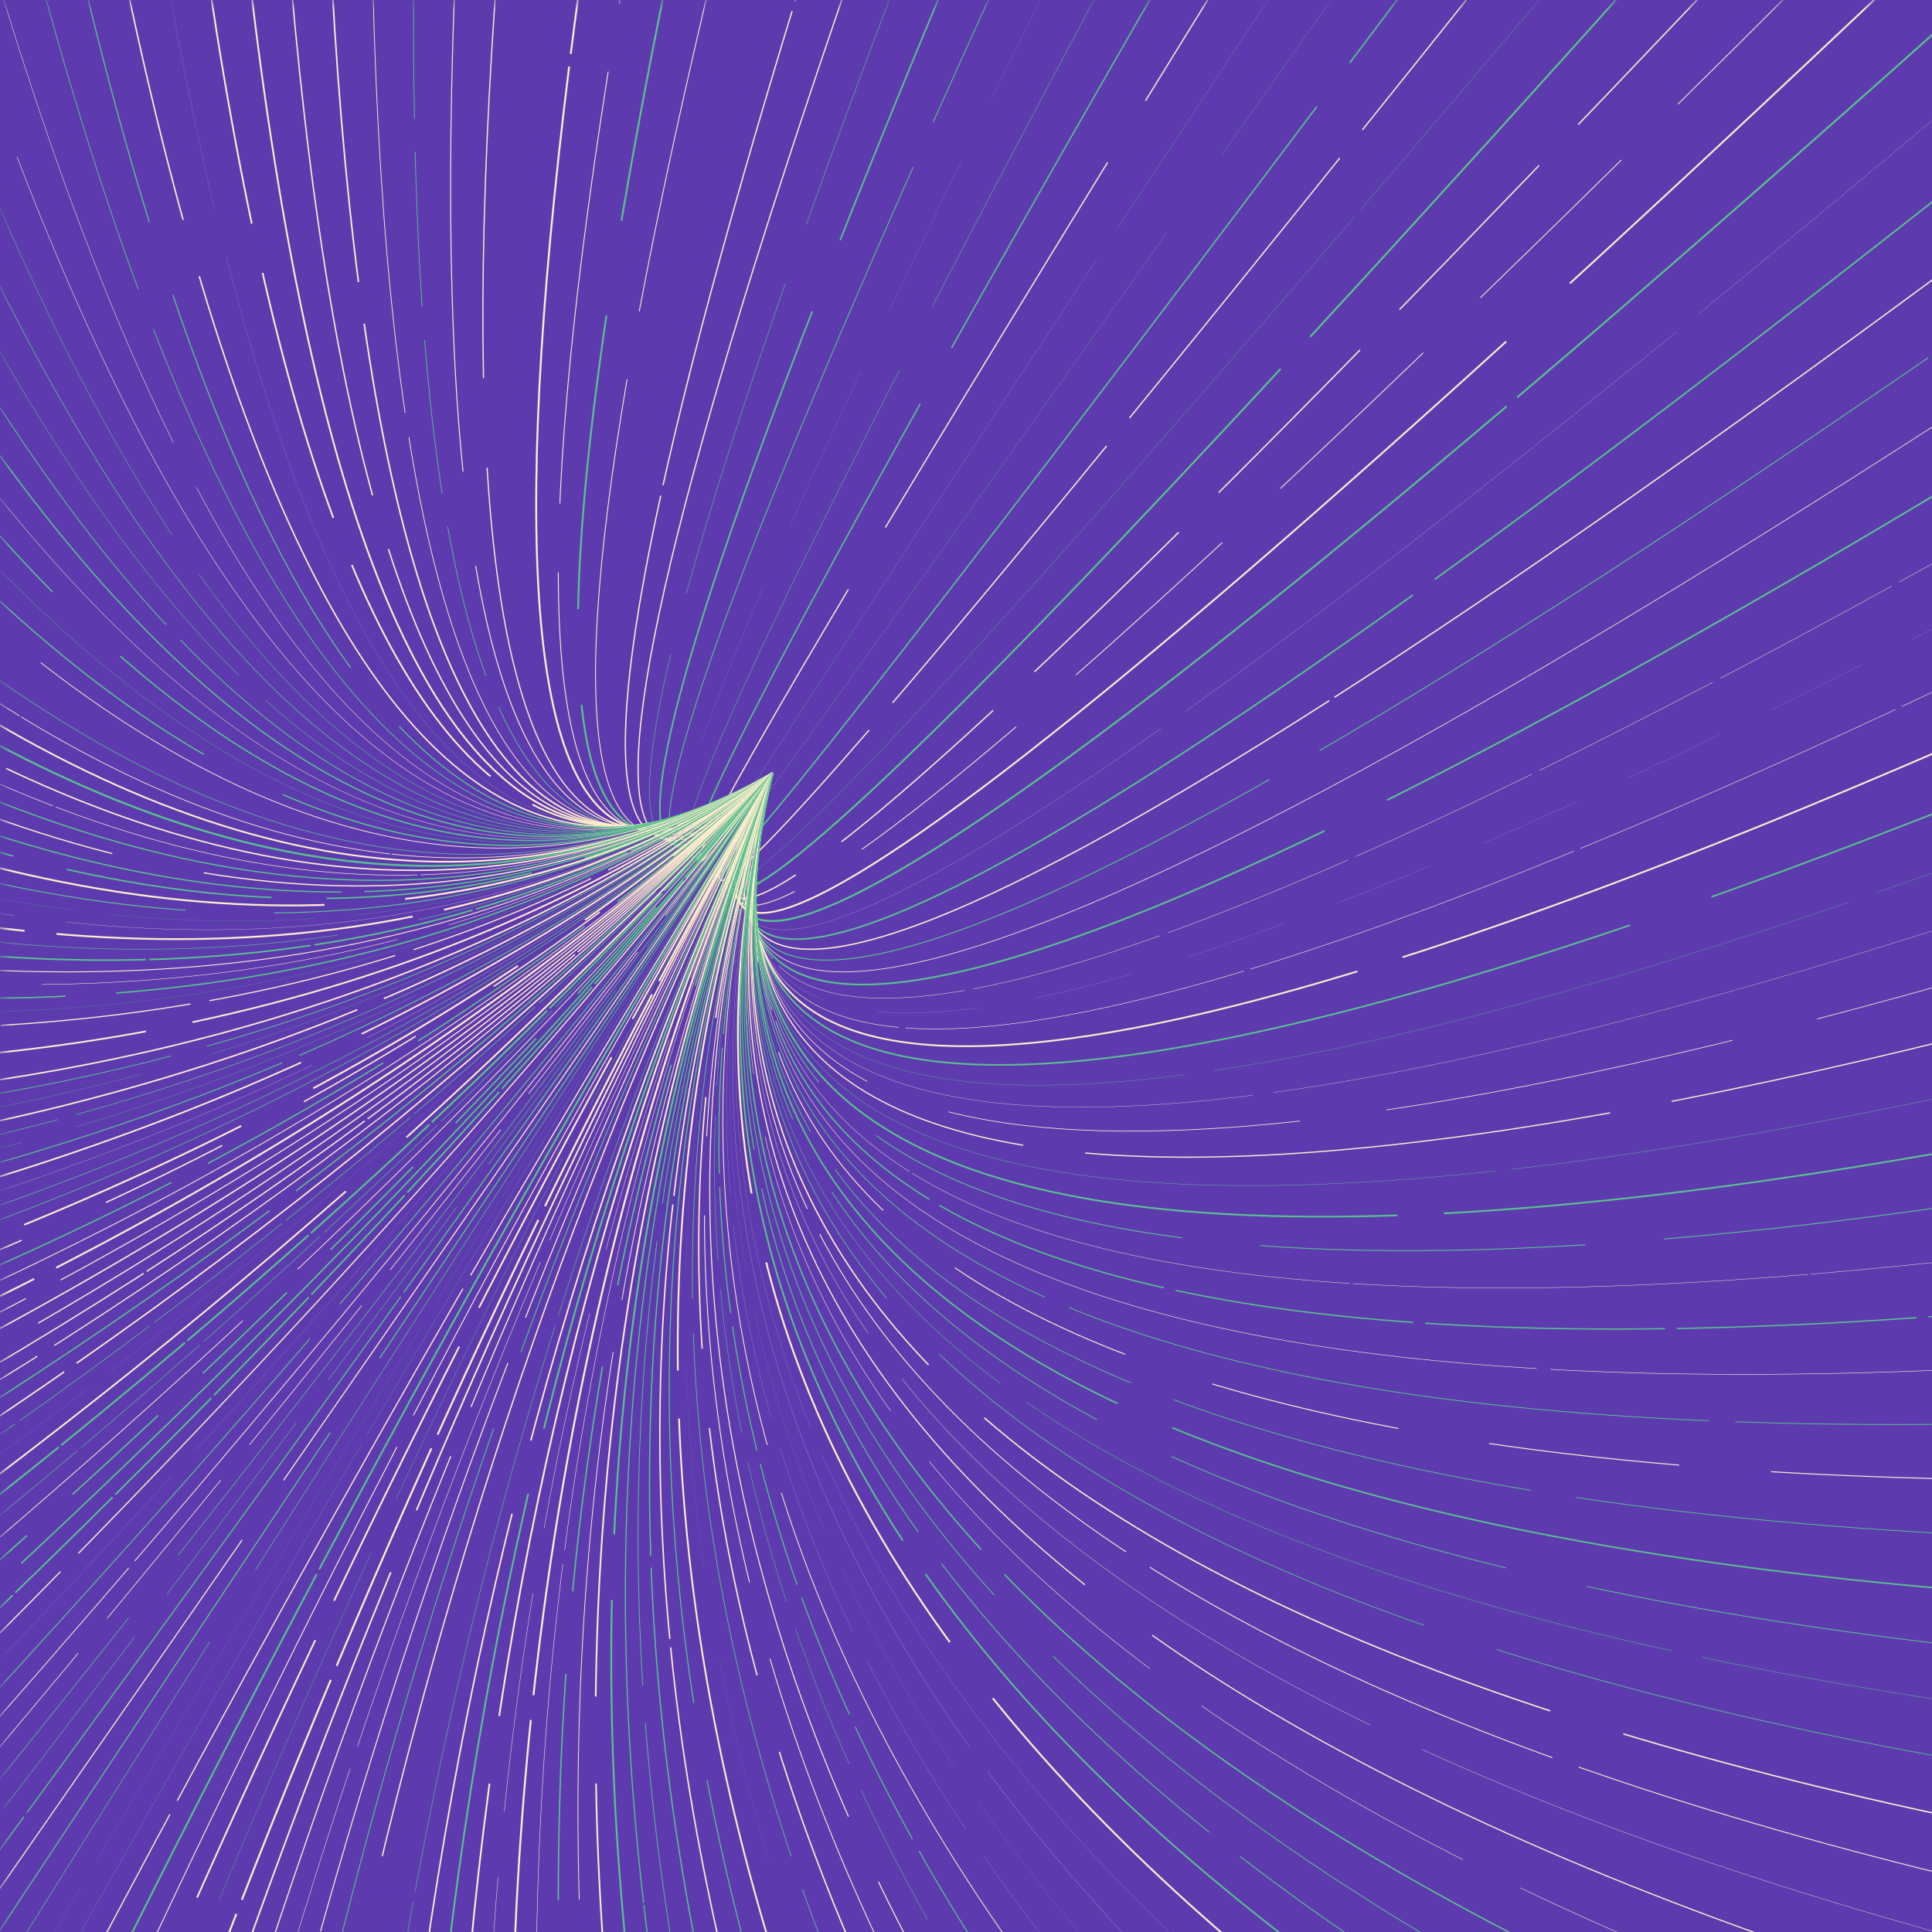 <svg xmlns="http://www.w3.org/2000/svg" viewBox="0 0 100 100">
  <rect fill="#5D3BAE" width="100%" height="100%"/>
  <defs>
    <filter id="filter-681">
      <feTurbulence type="fractalNoise" baseFrequency=".001" seed="252.538"/>
      <feDisplacementMap in="SourceGraphic" scale="10"/>
    </filter>
    <mask id="mask-682">
      <rect width="100%" height="100%" fill="#fff"/>
    </mask>
  </defs>
  <g fill="none" filter="url(#filter-681)" mask="url(#mask-682)">
    <path stroke="blanchedalmond" stroke-width="0.019" stroke-dasharray="23.593 0.143" d="M 40 40 Q 30 80 135 60"/>
    <path stroke="#58C28F" stroke-width="0.045" stroke-dasharray="16.847 4.072" d="M 40 40 Q 29.99 79.372 134.938 56.074"/>
    <path stroke="#58C28F" stroke-width="0.088" stroke-dasharray="48.14 2.408" d="M 40 40 Q 29.961 78.744 134.753 52.151"/>
    <path stroke="#58C28F" stroke-width="0.018" stroke-dasharray="52.507 0.828" d="M 40 40 Q 29.911 78.118 134.445 48.236"/>
    <path stroke="blanchedalmond" stroke-width="0.061" stroke-dasharray="27.329 3.235" d="M 40 40 Q 29.842 77.493 134.014 44.333"/>
    <path stroke="blanchedalmond" stroke-width="0.034" stroke-dasharray="18.292 4.502" d="M 40 40 Q 29.754 76.871 133.461 40.446"/>
    <path stroke="blanchedalmond" stroke-width="0.014" stroke-dasharray="38.065 1.087" d="M 40 40 Q 29.646 76.252 132.786 36.577"/>
    <path stroke="#58C28F" stroke-width="0.014" stroke-dasharray="34.03 1.524" d="M 40 40 Q 29.518 75.637 131.99 32.732"/>
    <path stroke="#58C28F" stroke-width="0.084" stroke-dasharray="57.473 4.462" d="M 40 40 Q 29.372 75.026 131.073 28.914"/>
    <path stroke="blanchedalmond" stroke-width="0.09" stroke-dasharray="42.426 2.452" d="M 40 40 Q 29.206 74.42 130.037 25.126"/>
    <path stroke="blanchedalmond" stroke-width="0.025" stroke-dasharray="17.837 0.356" d="M 40 40 Q 29.021 73.82 128.882 21.373"/>
    <path stroke="blanchedalmond" stroke-width="0.005" stroke-dasharray="5.27 2.923" d="M 40 40 Q 28.818 73.225 127.61 17.658"/>
    <path stroke="blanchedalmond" stroke-width="0.019" stroke-dasharray="10.059 0.445" d="M 40 40 Q 28.596 72.638 126.222 13.984"/>
    <path stroke="#58C28F" stroke-width="0.087" stroke-dasharray="40.309 3.601" d="M 40 40 Q 28.355 72.057 124.719 10.357"/>
    <path stroke="blanchedalmond" stroke-width="0.035" stroke-dasharray="26.22 0.028" d="M 40 40 Q 28.097 71.484 123.103 6.778"/>
    <path stroke="#58C28F" stroke-width="0.048" stroke-dasharray="37.491 3.021" d="M 40 40 Q 27.82 70.92 121.376 3.251"/>
    <path stroke="blanchedalmond" stroke-width="0.067" stroke-dasharray="41.539 0.318" d="M 40 40 Q 27.526 70.365 119.538 -0.219"/>
    <path stroke="#58C28F" stroke-width="0.081" stroke-dasharray="47.443 1.391" d="M 40 40 Q 27.215 69.819 117.593 -3.63"/>
    <path stroke="blanchedalmond" stroke-width="0.008" stroke-dasharray="32.117 1.546" d="M 40 40 Q 26.887 69.283 115.541 -6.978"/>
    <path stroke="#58C28F" stroke-width="0.095" stroke-dasharray="55.812 0.72" d="M 40 40 Q 26.542 68.758 113.385 -10.26"/>
    <path stroke="blanchedalmond" stroke-width="0.093" stroke-dasharray="57.317 4.465" d="M 40 40 Q 26.18 68.244 111.127 -13.473"/>
    <path stroke="blanchedalmond" stroke-width="0.044" stroke-dasharray="10.202 4.109" d="M 40 40 Q 25.803 67.742 108.769 -16.613"/>
    <path stroke="blanchedalmond" stroke-width="0.067" stroke-dasharray="10.388 2.923" d="M 40 40 Q 25.41 67.252 106.314 -19.678"/>
    <path stroke="#58C28F" stroke-width="0.095" stroke-dasharray="46.243 2.266" d="M 40 40 Q 25.002 66.774 103.764 -22.664"/>
    <path stroke="#58C28F" stroke-width="0.013" stroke-dasharray="54.175 0.5" d="M 40 40 Q 24.579 66.309 101.121 -25.568"/>
    <path stroke="blanchedalmond" stroke-width="0.065" stroke-dasharray="17.303 1.869" d="M 40 40 Q 24.142 65.858 98.388 -28.388"/>
    <path stroke="#58C28F" stroke-width="0.072" stroke-dasharray="56.698 2.831" d="M 40 40 Q 23.691 65.421 95.568 -31.121"/>
    <path stroke="#58C28F" stroke-width="0.011" stroke-dasharray="46.666 4.909" d="M 40 40 Q 23.226 64.998 92.664 -33.764"/>
    <path stroke="#58C28F" stroke-width="0.011" stroke-dasharray="43.348 1.887" d="M 40 40 Q 22.748 64.59 89.678 -36.314"/>
    <path stroke="blanchedalmond" stroke-width="0.063" stroke-dasharray="22.123 3.74" d="M 40 40 Q 22.258 64.197 86.613 -38.769"/>
    <path stroke="#58C28F" stroke-width="0.069" stroke-dasharray="32.453 3.31" d="M 40 40 Q 21.756 63.82 83.473 -41.127"/>
    <path stroke="#58C28F" stroke-width="0.022" stroke-dasharray="33.701 3.68" d="M 40 40 Q 21.242 63.458 80.26 -43.385"/>
    <path stroke="#58C28F" stroke-width="0.008" stroke-dasharray="8.631 3.534" d="M 40 40 Q 20.717 63.113 76.978 -45.541"/>
    <path stroke="#58C28F" stroke-width="0.044" stroke-dasharray="44.138 2.553" d="M 40 40 Q 20.181 62.785 73.63 -47.593"/>
    <path stroke="#58C28F" stroke-width="0.081" stroke-dasharray="35.635 3.955" d="M 40 40 Q 19.635 62.474 70.219 -49.538"/>
    <path stroke="#58C28F" stroke-width="0.025" stroke-dasharray="16.834 3.251" d="M 40 40 Q 19.08 62.18 66.749 -51.376"/>
    <path stroke="blanchedalmond" stroke-width="0.064" stroke-dasharray="54.06 3.611" d="M 40 40 Q 18.516 61.903 63.222 -53.103"/>
    <path stroke="blanchedalmond" stroke-width="0.066" stroke-dasharray="25.433 0.549" d="M 40 40 Q 17.943 61.645 59.643 -54.719"/>
    <path stroke="#58C28F" stroke-width="0.002" stroke-dasharray="30.911 3.138" d="M 40 40 Q 17.362 61.404 56.016 -56.222"/>
    <path stroke="blanchedalmond" stroke-width="0.045" stroke-dasharray="31.918 3.568" d="M 40 40 Q 16.775 61.182 52.342 -57.61"/>
    <path stroke="#58C28F" stroke-width="0.095" stroke-dasharray="15.274 4.966" d="M 40 40 Q 16.18 60.979 48.627 -58.882"/>
    <path stroke="blanchedalmond" stroke-width="0.046" stroke-dasharray="22.509 3.564" d="M 40 40 Q 15.58 60.794 44.874 -60.037"/>
    <path stroke="blanchedalmond" stroke-width="0.099" stroke-dasharray="49.19 0.667" d="M 40 40 Q 14.974 60.628 41.086 -61.073"/>
    <path stroke="#58C28F" stroke-width="0.002" stroke-dasharray="29.269 0.194" d="M 40 40 Q 14.363 60.482 37.268 -61.99"/>
    <path stroke="blanchedalmond" stroke-width="0.061" stroke-dasharray="29.353 4.638" d="M 40 40 Q 13.748 60.354 33.423 -62.786"/>
    <path stroke="blanchedalmond" stroke-width="0.049" stroke-dasharray="24.804 4.924" d="M 40 40 Q 13.129 60.246 29.554 -63.461"/>
    <path stroke="#58C28F" stroke-width="0.037" stroke-dasharray="7.989 1.75" d="M 40 40 Q 12.507 60.158 25.667 -64.014"/>
    <path stroke="blanchedalmond" stroke-width="0.038" stroke-dasharray="32.84 1.275" d="M 40 40 Q 11.882 60.089 21.764 -64.445"/>
    <path stroke="blanchedalmond" stroke-width="0.08" stroke-dasharray="39.53 2.175" d="M 40 40 Q 11.256 60.039 17.849 -64.753"/>
    <path stroke="blanchedalmond" stroke-width="0.07" stroke-dasharray="28.345 2.901" d="M 40 40 Q 10.628 60.01 13.926 -64.938"/>
    <path stroke="blanchedalmond" stroke-width="0.09" stroke-dasharray="59.783 1.062" d="M 40 40 Q 10 60 10 -65"/>
    <path stroke="blanchedalmond" stroke-width="0.088" stroke-dasharray="13.209 2.616" d="M 40 40 Q 9.372 60.01 6.074 -64.938"/>
    <path stroke="#58C28F" stroke-width="0.01" stroke-dasharray="46.777 2.498" d="M 40 40 Q 8.744 60.039 2.151 -64.753"/>
    <path stroke="blanchedalmond" stroke-width="0.074" stroke-dasharray="46.751 3.038" d="M 40 40 Q 8.118 60.089 -1.764 -64.445"/>
    <path stroke="#58C28F" stroke-width="0.056" stroke-dasharray="21.455 3.949" d="M 40 40 Q 7.493 60.158 -5.667 -64.014"/>
    <path stroke="#58C28F" stroke-width="0.039" stroke-dasharray="46.139 2.194" d="M 40 40 Q 6.871 60.246 -9.554 -63.461"/>
    <path stroke="blanchedalmond" stroke-width="0.022" stroke-dasharray="38.273 2.606" d="M 40 40 Q 6.252 60.354 -13.423 -62.786"/>
    <path stroke="blanchedalmond" stroke-width="0.024" stroke-dasharray="58.283 3.41" d="M 40 40 Q 5.637 60.482 -17.268 -61.99"/>
    <path stroke="#58C28F" stroke-width="0.022" stroke-dasharray="35.271 2.44" d="M 40 40 Q 5.026 60.628 -21.086 -61.073"/>
    <path stroke="#58C28F" stroke-width="0.033" stroke-dasharray="56.523 4.833" d="M 40 40 Q 4.42 60.794 -24.874 -60.037"/>
    <path stroke="#58C28F" stroke-width="0.022" stroke-dasharray="28.64 1.943" d="M 40 40 Q 3.82 60.979 -28.627 -58.882"/>
    <path stroke="#58C28F" stroke-width="0.044" stroke-dasharray="34.321 1.061" d="M 40 40 Q 3.225 61.182 -32.342 -57.61"/>
    <path stroke="#58C28F" stroke-width="0.065" stroke-dasharray="49.881 3.952" d="M 40 40 Q 2.638 61.404 -36.016 -56.222"/>
    <path stroke="blanchedalmond" stroke-width="0.019" stroke-dasharray="46.968 0.56" d="M 40 40 Q 2.057 61.645 -39.643 -54.719"/>
    <path stroke="#58C28F" stroke-width="0.067" stroke-dasharray="36.964 4.849" d="M 40 40 Q 1.484 61.903 -43.222 -53.103"/>
    <path stroke="#58C28F" stroke-width="0.014" stroke-dasharray="37.657 0.014" d="M 40 40 Q 0.92 62.18 -46.749 -51.376"/>
    <path stroke="#58C28F" stroke-width="0.064" stroke-dasharray="26.416 4.584" d="M 40 40 Q 0.365 62.474 -50.219 -49.538"/>
    <path stroke="blanchedalmond" stroke-width="0.04" stroke-dasharray="40.922 3.677" d="M 40 40 Q -0.181 62.785 -53.63 -47.593"/>
    <path stroke="#58C28F" stroke-width="0.001" stroke-dasharray="26.796 3.345" d="M 40 40 Q -0.717 63.113 -56.978 -45.541"/>
    <path stroke="#58C28F" stroke-width="0.031" stroke-dasharray="44.388 3.103" d="M 40 40 Q -1.242 63.458 -60.26 -43.385"/>
    <path stroke="blanchedalmond" stroke-width="0.036" stroke-dasharray="20.528 0.085" d="M 40 40 Q -1.756 63.82 -63.473 -41.127"/>
    <path stroke="blanchedalmond" stroke-width="0.088" stroke-dasharray="58.667 3.326" d="M 40 40 Q -2.258 64.197 -66.613 -38.769"/>
    <path stroke="#58C28F" stroke-width="0.099" stroke-dasharray="58.284 1.989" d="M 40 40 Q -2.748 64.59 -69.678 -36.314"/>
    <path stroke="blanchedalmond" stroke-width="0.073" stroke-dasharray="41.418 4.508" d="M 40 40 Q -3.226 64.998 -72.664 -33.764"/>
    <path stroke="blanchedalmond" stroke-width="0.029" stroke-dasharray="19.172 0.16" d="M 40 40 Q -3.691 65.421 -75.568 -31.121"/>
    <path stroke="#58C28F" stroke-width="0.061" stroke-dasharray="50.209 2.714" d="M 40 40 Q -4.142 65.858 -78.388 -28.388"/>
    <path stroke="blanchedalmond" stroke-width="0.061" stroke-dasharray="30.55 4.842" d="M 40 40 Q -4.579 66.309 -81.121 -25.568"/>
    <path stroke="#58C28F" stroke-width="0.063" stroke-dasharray="22.258 1.185" d="M 40 40 Q -5.002 66.774 -83.764 -22.664"/>
    <path stroke="#58C28F" stroke-width="0.073" stroke-dasharray="10.705 2.862" d="M 40 40 Q -5.41 67.252 -86.314 -19.678"/>
    <path stroke="blanchedalmond" stroke-width="0.095" stroke-dasharray="20.275 4.189" d="M 40 40 Q -5.803 67.742 -88.769 -16.613"/>
    <path stroke="#58C28F" stroke-width="0.048" stroke-dasharray="27.146 4.586" d="M 40 40 Q -6.18 68.244 -91.127 -13.473"/>
    <path stroke="#58C28F" stroke-width="0.007" stroke-dasharray="10.691 1.872" d="M 40 40 Q -6.542 68.758 -93.385 -10.26"/>
    <path stroke="blanchedalmond" stroke-width="0.011" stroke-dasharray="38.139 2.675" d="M 40 40 Q -6.887 69.283 -95.541 -6.978"/>
    <path stroke="blanchedalmond" stroke-width="0.095" stroke-dasharray="18.519 1.662" d="M 40 40 Q -7.215 69.819 -97.593 -3.63"/>
    <path stroke="#58C28F" stroke-width="0.026" stroke-dasharray="19.925 4.28" d="M 40 40 Q -7.526 70.365 -99.538 -0.219"/>
    <path stroke="#58C28F" stroke-width="0.079" stroke-dasharray="8.394 0.182" d="M 40 40 Q -7.82 70.92 -101.376 3.251"/>
    <path stroke="blanchedalmond" stroke-width="0.046" stroke-dasharray="49.508 2.167" d="M 40 40 Q -8.097 71.484 -103.103 6.778"/>
    <path stroke="blanchedalmond" stroke-width="0.023" stroke-dasharray="18.6 2.765" d="M 40 40 Q -8.355 72.057 -104.719 10.357"/>
    <path stroke="#58C28F" stroke-width="0.068" stroke-dasharray="36.243 2.632" d="M 40 40 Q -8.596 72.638 -106.222 13.984"/>
    <path stroke="#58C28F" stroke-width="0.008" stroke-dasharray="52.938 4.772" d="M 40 40 Q -8.818 73.225 -107.61 17.658"/>
    <path stroke="blanchedalmond" stroke-width="0.058" stroke-dasharray="9.903 0.994" d="M 40 40 Q -9.021 73.82 -108.882 21.373"/>
    <path stroke="blanchedalmond" stroke-width="0.001" stroke-dasharray="32.505 2.126" d="M 40 40 Q -9.206 74.42 -110.037 25.126"/>
    <path stroke="blanchedalmond" stroke-width="0.087" stroke-dasharray="32.924 2.462" d="M 40 40 Q -9.372 75.026 -111.073 28.914"/>
    <path stroke="#58C28F" stroke-width="0.001" stroke-dasharray="14.544 4.878" d="M 40 40 Q -9.518 75.637 -111.99 32.732"/>
    <path stroke="blanchedalmond" stroke-width="0.077" stroke-dasharray="50.98 1.833" d="M 40 40 Q -9.646 76.252 -112.786 36.577"/>
    <path stroke="#58C28F" stroke-width="0.04" stroke-dasharray="32.722 1.918" d="M 40 40 Q -9.754 76.871 -113.461 40.446"/>
    <path stroke="#58C28F" stroke-width="0.012" stroke-dasharray="32.605 3.785" d="M 40 40 Q -9.842 77.493 -114.014 44.333"/>
    <path stroke="blanchedalmond" stroke-width="0.077" stroke-dasharray="23.338 1.491" d="M 40 40 Q -9.911 78.118 -114.445 48.236"/>
    <path stroke="#58C28F" stroke-width="0.03" stroke-dasharray="40.429 0.985" d="M 40 40 Q -9.961 78.744 -114.753 52.151"/>
    <path stroke="#58C28F" stroke-width="0.013" stroke-dasharray="18.908 2.89" d="M 40 40 Q -9.99 79.372 -114.938 56.074"/>
    <path stroke="#58C28F" stroke-width="0.05" stroke-dasharray="28.627 0.969" d="M 40 40 Q -10 80 -115 60"/>
    <path stroke="blanchedalmond" stroke-width="0.082" stroke-dasharray="25.269 3.465" d="M 40 40 Q -9.99 80.628 -114.938 63.926"/>
    <path stroke="blanchedalmond" stroke-width="0.01" stroke-dasharray="25.125 3.175" d="M 40 40 Q -9.961 81.256 -114.753 67.849"/>
    <path stroke="#58C28F" stroke-width="0.03" stroke-dasharray="55.29 0.671" d="M 40 40 Q -9.911 81.882 -114.445 71.764"/>
    <path stroke="#58C28F" stroke-width="0.033" stroke-dasharray="52.151 0.255" d="M 40 40 Q -9.842 82.507 -114.014 75.667"/>
    <path stroke="blanchedalmond" stroke-width="0.091" stroke-dasharray="12.356 4.201" d="M 40 40 Q -9.754 83.129 -113.461 79.554"/>
    <path stroke="blanchedalmond" stroke-width="0.068" stroke-dasharray="6.707 4.791" d="M 40 40 Q -9.646 83.748 -112.786 83.423"/>
    <path stroke="#58C28F" stroke-width="0.065" stroke-dasharray="10.456 2.133" d="M 40 40 Q -9.518 84.363 -111.99 87.268"/>
    <path stroke="blanchedalmond" stroke-width="0.044" stroke-dasharray="51.653 3.171" d="M 40 40 Q -9.372 84.974 -111.073 91.086"/>
    <path stroke="blanchedalmond" stroke-width="0.095" stroke-dasharray="45.215 1.282" d="M 40 40 Q -9.206 85.58 -110.037 94.874"/>
    <path stroke="blanchedalmond" stroke-width="0.052" stroke-dasharray="45.385 2.039" d="M 40 40 Q -9.021 86.18 -108.882 98.627"/>
    <path stroke="blanchedalmond" stroke-width="0.071" stroke-dasharray="53.028 2.618" d="M 40 40 Q -8.818 86.775 -107.61 102.342"/>
    <path stroke="blanchedalmond" stroke-width="0.061" stroke-dasharray="47.63 4.299" d="M 40 40 Q -8.596 87.362 -106.222 106.016"/>
    <path stroke="blanchedalmond" stroke-width="0.066" stroke-dasharray="13.714 0.182" d="M 40 40 Q -8.355 87.943 -104.719 109.643"/>
    <path stroke="blanchedalmond" stroke-width="0.058" stroke-dasharray="47.659 1.03" d="M 40 40 Q -8.097 88.516 -103.103 113.222"/>
    <path stroke="#58C28F" stroke-width="0.064" stroke-dasharray="32.854 1.71" d="M 40 40 Q -7.82 89.08 -101.376 116.749"/>
    <path stroke="blanchedalmond" stroke-width="0.076" stroke-dasharray="47.324 0.787" d="M 40 40 Q -7.526 89.635 -99.538 120.219"/>
    <path stroke="#58C28F" stroke-width="0.031" stroke-dasharray="8.351 0.281" d="M 40 40 Q -7.215 90.181 -97.593 123.63"/>
    <path stroke="blanchedalmond" stroke-width="0.003" stroke-dasharray="46.312 1.25" d="M 40 40 Q -6.887 90.717 -95.541 126.978"/>
    <path stroke="blanchedalmond" stroke-width="0.088" stroke-dasharray="26.757 4.204" d="M 40 40 Q -6.542 91.242 -93.385 130.26"/>
    <path stroke="#58C28F" stroke-width="0.092" stroke-dasharray="8.324 0.158" d="M 40 40 Q -6.18 91.756 -91.127 133.473"/>
    <path stroke="#58C28F" stroke-width="0.027" stroke-dasharray="8.12 0.268" d="M 40 40 Q -5.803 92.258 -88.769 136.613"/>
    <path stroke="blanchedalmond" stroke-width="0.041" stroke-dasharray="35.586 3.9" d="M 40 40 Q -5.41 92.748 -86.314 139.678"/>
    <path stroke="#58C28F" stroke-width="0.072" stroke-dasharray="6.036 3.174" d="M 40 40 Q -5.002 93.226 -83.764 142.664"/>
    <path stroke="#58C28F" stroke-width="0.076" stroke-dasharray="56.495 4.633" d="M 40 40 Q -4.579 93.691 -81.121 145.568"/>
    <path stroke="#58C28F" stroke-width="0.082" stroke-dasharray="7.051 0.2" d="M 40 40 Q -4.142 94.142 -78.388 148.388"/>
    <path stroke="blanchedalmond" stroke-width="0.061" stroke-dasharray="54.091 1.331" d="M 40 40 Q -3.691 94.579 -75.568 151.121"/>
    <path stroke="blanchedalmond" stroke-width="0.004" stroke-dasharray="46.072 1.805" d="M 40 40 Q -3.226 95.002 -72.664 153.764"/>
    <path stroke="#58C28F" stroke-width="0.049" stroke-dasharray="35.493 2.358" d="M 40 40 Q -2.748 95.41 -69.678 156.314"/>
    <path stroke="blanchedalmond" stroke-width="0.043" stroke-dasharray="52.499 0.472" d="M 40 40 Q -2.258 95.803 -66.613 158.769"/>
    <path stroke="blanchedalmond" stroke-width="0.035" stroke-dasharray="9.253 2.359" d="M 40 40 Q -1.756 96.18 -63.473 161.127"/>
    <path stroke="#58C28F" stroke-width="0.032" stroke-dasharray="50.867 4.137" d="M 40 40 Q -1.242 96.542 -60.26 163.385"/>
    <path stroke="#58C28F" stroke-width="0.024" stroke-dasharray="11.143 2.759" d="M 40 40 Q -0.717 96.887 -56.978 165.541"/>
    <path stroke="#58C28F" stroke-width="0.058" stroke-dasharray="32.98 0.267" d="M 40 40 Q -0.181 97.215 -53.63 167.593"/>
    <path stroke="blanchedalmond" stroke-width="0.056" stroke-dasharray="44.531 3.744" d="M 40 40 Q 0.365 97.526 -50.219 169.538"/>
    <path stroke="#58C28F" stroke-width="0.056" stroke-dasharray="36.498 4.631" d="M 40 40 Q 0.92 97.82 -46.749 171.376"/>
    <path stroke="#58C28F" stroke-width="0.029" stroke-dasharray="49.176 4.437" d="M 40 40 Q 1.484 98.097 -43.222 173.103"/>
    <path stroke="#58C28F" stroke-width="0.005" stroke-dasharray="32.425 1.542" d="M 40 40 Q 2.057 98.355 -39.643 174.719"/>
    <path stroke="#58C28F" stroke-width="0.011" stroke-dasharray="40.265 0.454" d="M 40 40 Q 2.638 98.596 -36.016 176.222"/>
    <path stroke="blanchedalmond" stroke-width="0.061" stroke-dasharray="30.351 0.798" d="M 40 40 Q 3.225 98.818 -32.342 177.61"/>
    <path stroke="#58C28F" stroke-width="0.091" stroke-dasharray="47.452 0.281" d="M 40 40 Q 3.82 99.021 -28.627 178.882"/>
    <path stroke="blanchedalmond" stroke-width="0.048" stroke-dasharray="38.117 1.837" d="M 40 40 Q 4.42 99.206 -24.874 180.037"/>
    <path stroke="blanchedalmond" stroke-width="0.088" stroke-dasharray="14.667 2.258" d="M 40 40 Q 5.026 99.372 -21.086 181.073"/>
    <path stroke="#58C28F" stroke-width="0.016" stroke-dasharray="19.601 3.114" d="M 40 40 Q 5.637 99.518 -17.268 181.99"/>
    <path stroke="blanchedalmond" stroke-width="0.099" stroke-dasharray="12.282 0.782" d="M 40 40 Q 6.252 99.646 -13.423 182.786"/>
    <path stroke="blanchedalmond" stroke-width="0.082" stroke-dasharray="42.417 3.472" d="M 40 40 Q 6.871 99.754 -9.554 183.461"/>
    <path stroke="blanchedalmond" stroke-width="0.058" stroke-dasharray="36.365 2.758" d="M 40 40 Q 7.493 99.842 -5.667 184.014"/>
    <path stroke="blanchedalmond" stroke-width="0.023" stroke-dasharray="26.832 1.199" d="M 40 40 Q 8.118 99.911 -1.764 184.445"/>
    <path stroke="blanchedalmond" stroke-width="0.053" stroke-dasharray="30.983 2.523" d="M 40 40 Q 8.744 99.961 2.151 184.753"/>
    <path stroke="#58C28F" stroke-width="0.045" stroke-dasharray="32.715 4.198" d="M 40 40 Q 9.372 99.99 6.074 184.938"/>
    <path stroke="blanchedalmond" stroke-width="0.067" stroke-dasharray="59.733 4.447" d="M 40 40 Q 10 100 10 185"/>
    <path stroke="#58C28F" stroke-width="0.002" stroke-dasharray="49.27 0.646" d="M 40 40 Q 10.628 99.99 13.926 184.938"/>
    <path stroke="#58C28F" stroke-width="0.026" stroke-dasharray="30.218 0.537" d="M 40 40 Q 11.256 99.961 17.849 184.753"/>
    <path stroke="blanchedalmond" stroke-width="0.078" stroke-dasharray="36.813 3.907" d="M 40 40 Q 11.882 99.911 21.764 184.445"/>
    <path stroke="#58C28F" stroke-width="0.089" stroke-dasharray="36.007 3.47" d="M 40 40 Q 12.507 99.842 25.667 184.014"/>
    <path stroke="blanchedalmond" stroke-width="0.089" stroke-dasharray="50.989 3.538" d="M 40 40 Q 13.129 99.754 29.554 183.461"/>
    <path stroke="blanchedalmond" stroke-width="0.02" stroke-dasharray="11.388 3.401" d="M 40 40 Q 13.748 99.646 33.423 182.786"/>
    <path stroke="blanchedalmond" stroke-width="0.099" stroke-dasharray="49.506 1.288" d="M 40 40 Q 14.363 99.518 37.268 181.99"/>
    <path stroke="blanchedalmond" stroke-width="0.024" stroke-dasharray="41.777 0.742" d="M 40 40 Q 14.974 99.372 41.086 181.073"/>
    <path stroke="#58C28F" stroke-width="0.069" stroke-dasharray="11.74 4.278" d="M 40 40 Q 15.58 99.206 44.874 180.037"/>
    <path stroke="blanchedalmond" stroke-width="0.04" stroke-dasharray="28.437 2.728" d="M 40 40 Q 16.18 99.021 48.627 178.882"/>
    <path stroke="blanchedalmond" stroke-width="0.085" stroke-dasharray="48.954 4.502" d="M 40 40 Q 16.775 98.818 52.342 177.61"/>
    <path stroke="#58C28F" stroke-width="0.093" stroke-dasharray="40.443 3.395" d="M 40 40 Q 17.362 98.596 56.016 176.222"/>
    <path stroke="#58C28F" stroke-width="0.057" stroke-dasharray="59.447 0.112" d="M 40 40 Q 17.943 98.355 59.643 174.719"/>
    <path stroke="#58C28F" stroke-width="0.039" stroke-dasharray="23.051 1.959" d="M 40 40 Q 18.516 98.097 63.222 173.103"/>
    <path stroke="#58C28F" stroke-width="0.063" stroke-dasharray="41.281 0.601" d="M 40 40 Q 19.08 97.82 66.749 171.376"/>
    <path stroke="blanchedalmond" stroke-width="0.073" stroke-dasharray="22.536 0.441" d="M 40 40 Q 19.635 97.526 70.219 169.538"/>
    <path stroke="#58C28F" stroke-width="0.052" stroke-dasharray="48.802 4.071" d="M 40 40 Q 20.181 97.215 73.63 167.593"/>
    <path stroke="blanchedalmond" stroke-width="0.09" stroke-dasharray="31.478 2.484" d="M 40 40 Q 20.717 96.887 76.978 165.541"/>
    <path stroke="#58C28F" stroke-width="0.004" stroke-dasharray="10.659 4.853" d="M 40 40 Q 21.242 96.542 80.26 163.385"/>
    <path stroke="#58C28F" stroke-width="0.037" stroke-dasharray="27.645 1.805" d="M 40 40 Q 21.756 96.18 83.473 161.127"/>
    <path stroke="blanchedalmond" stroke-width="0.071" stroke-dasharray="13.041 4.129" d="M 40 40 Q 22.258 95.803 86.613 158.769"/>
    <path stroke="blanchedalmond" stroke-width="0.046" stroke-dasharray="19.175 4.093" d="M 40 40 Q 22.748 95.41 89.678 156.314"/>
    <path stroke="blanchedalmond" stroke-width="0.053" stroke-dasharray="55.381 3.704" d="M 40 40 Q 23.226 95.002 92.664 153.764"/>
    <path stroke="#58C28F" stroke-width="0.022" stroke-dasharray="7.512 1.507" d="M 40 40 Q 23.691 94.579 95.568 151.121"/>
    <path stroke="#58C28F" stroke-width="0.053" stroke-dasharray="6.542 0.701" d="M 40 40 Q 24.142 94.142 98.388 148.388"/>
    <path stroke="blanchedalmond" stroke-width="0.043" stroke-dasharray="35.242 2.588" d="M 40 40 Q 24.579 93.691 101.121 145.568"/>
    <path stroke="blanchedalmond" stroke-width="0.006" stroke-dasharray="10.155 1.68" d="M 40 40 Q 25.002 93.226 103.764 142.664"/>
    <path stroke="blanchedalmond" stroke-width="0.003" stroke-dasharray="11.938 2.136" d="M 40 40 Q 25.41 92.748 106.314 139.678"/>
    <path stroke="blanchedalmond" stroke-width="0.008" stroke-dasharray="53.294 1.605" d="M 40 40 Q 25.803 92.258 108.769 136.613"/>
    <path stroke="blanchedalmond" stroke-width="0.005" stroke-dasharray="34.601 1.475" d="M 40 40 Q 26.18 91.756 111.127 133.473"/>
    <path stroke="blanchedalmond" stroke-width="0.096" stroke-dasharray="21.969 3.652" d="M 40 40 Q 26.542 91.242 113.385 130.26"/>
    <path stroke="#58C28F" stroke-width="0.083" stroke-dasharray="41.583 2.102" d="M 40 40 Q 26.887 90.717 115.541 126.978"/>
    <path stroke="#58C28F" stroke-width="0.048" stroke-dasharray="19.686 2.024" d="M 40 40 Q 27.215 90.181 117.593 123.63"/>
    <path stroke="#58C28F" stroke-width="0.042" stroke-dasharray="46.089 4.395" d="M 40 40 Q 27.526 89.635 119.538 120.219"/>
    <path stroke="#58C28F" stroke-width="0.07" stroke-dasharray="43.535 1.768" d="M 40 40 Q 27.82 89.08 121.376 116.749"/>
    <path stroke="blanchedalmond" stroke-width="0.024" stroke-dasharray="15.708 3.3" d="M 40 40 Q 28.097 88.516 123.103 113.222"/>
    <path stroke="blanchedalmond" stroke-width="0.06" stroke-dasharray="47.901 4.356" d="M 40 40 Q 28.355 87.943 124.719 109.643"/>
    <path stroke="blanchedalmond" stroke-width="0.016" stroke-dasharray="30.373 2.958" d="M 40 40 Q 28.596 87.362 126.222 106.016"/>
    <path stroke="blanchedalmond" stroke-width="0.046" stroke-dasharray="23.093 1.456" d="M 40 40 Q 28.818 86.775 127.61 102.342"/>
    <path stroke="blanchedalmond" stroke-width="0.07" stroke-dasharray="33.2 3.971" d="M 40 40 Q 29.021 86.18 128.882 98.627"/>
    <path stroke="#58C28F" stroke-width="0.037" stroke-dasharray="28.949 3.977" d="M 40 40 Q 29.206 85.58 130.037 94.874"/>
    <path stroke="#58C28F" stroke-width="0.021" stroke-dasharray="36.029 1.607" d="M 40 40 Q 29.372 84.974 131.073 91.086"/>
    <path stroke="#58C28F" stroke-width="0.042" stroke-dasharray="18.287 4.278" d="M 40 40 Q 29.518 84.363 131.99 87.268"/>
    <path stroke="#58C28F" stroke-width="0.078" stroke-dasharray="40.918 3.096" d="M 40 40 Q 29.646 83.748 132.786 83.423"/>
    <path stroke="#58C28F" stroke-width="0.038" stroke-dasharray="19.123 2.364" d="M 40 40 Q 29.754 83.129 133.461 79.554"/>
    <path stroke="blanchedalmond" stroke-width="0.049" stroke-dasharray="9.908 4.761" d="M 40 40 Q 29.842 82.507 134.014 75.667"/>
    <path stroke="#58C28F" stroke-width="0.04" stroke-dasharray="33.794 1.366" d="M 40 40 Q 29.911 81.882 134.445 71.764"/>
    <path stroke="blanchedalmond" stroke-width="0.025" stroke-dasharray="58.932 0.717" d="M 40 40 Q 29.961 81.256 134.753 67.849"/>
    <path stroke="#58C28F" stroke-width="0.065" stroke-dasharray="12.426 0.612" d="M 40 40 Q 29.99 80.628 134.938 63.926"/>
  </g>
</svg>